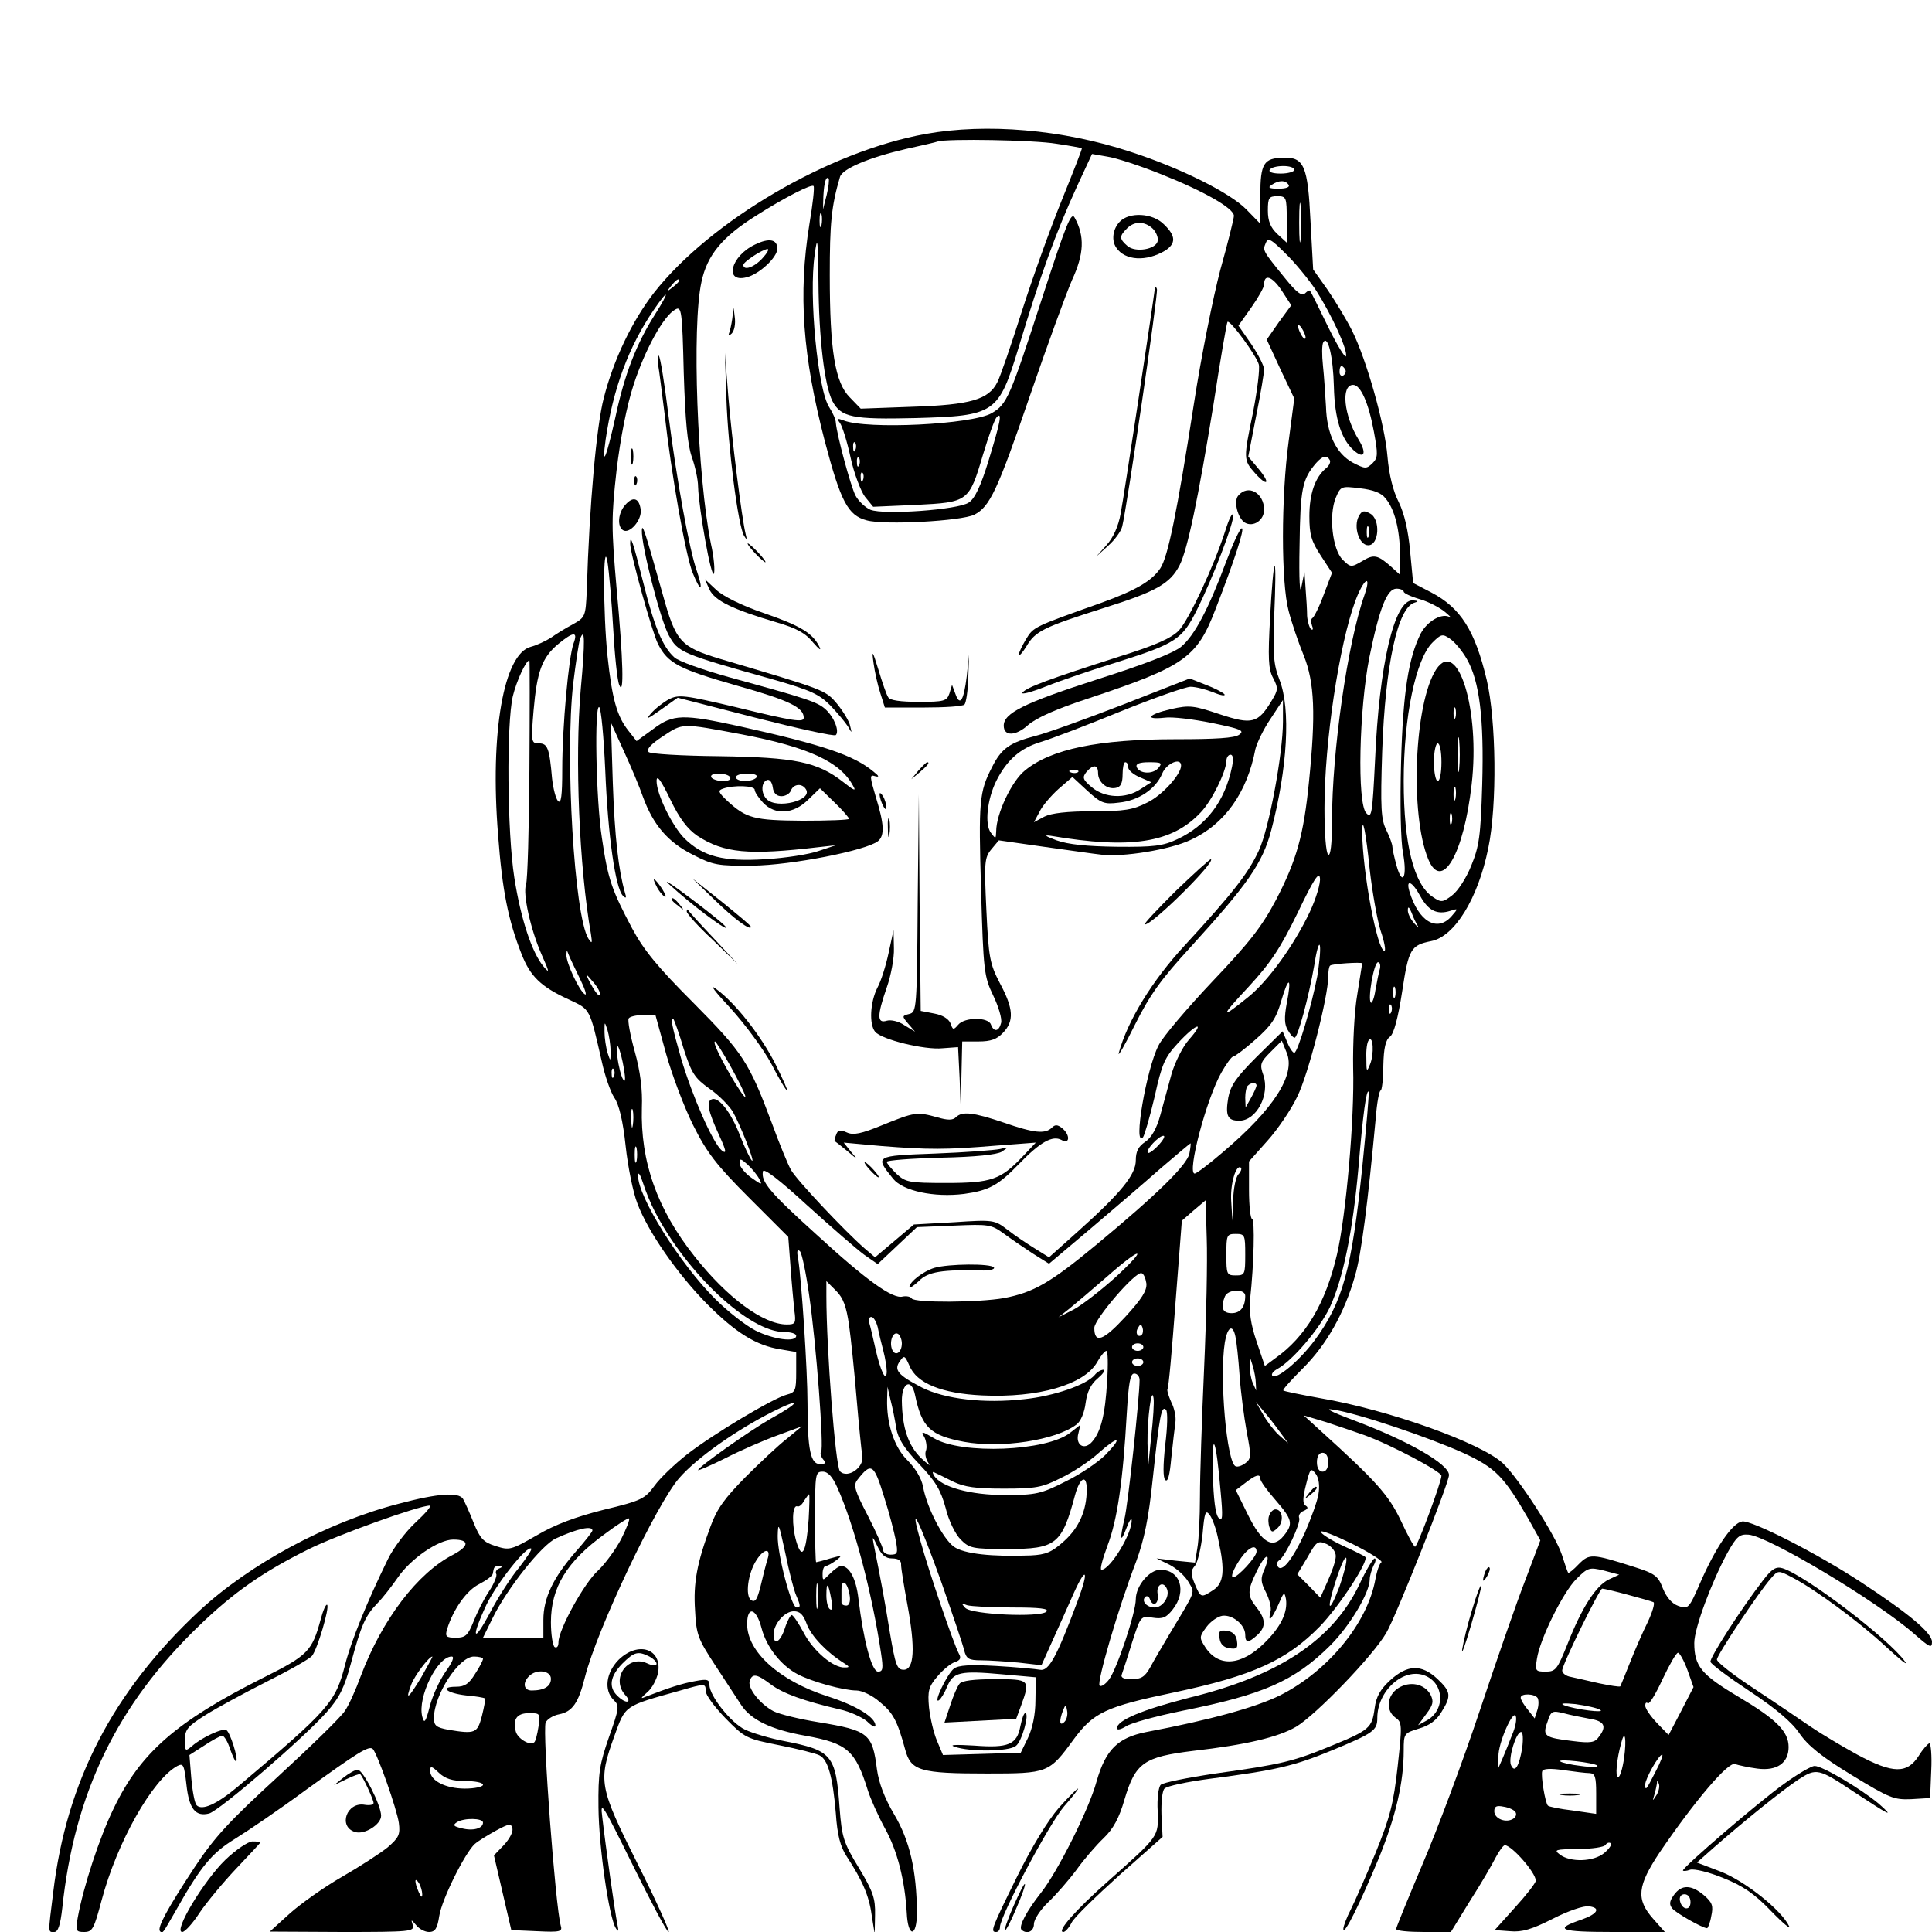 <?xml version="1.0" standalone="no"?>
<!DOCTYPE svg PUBLIC "-//W3C//DTD SVG 20010904//EN"
 "http://www.w3.org/TR/2001/REC-SVG-20010904/DTD/svg10.dtd">
<svg version="1.0" xmlns="http://www.w3.org/2000/svg"
 width="512pt" height="512pt" viewBox="0 0 512 512"
 preserveAspectRatio="xMidYMid meet">
<g transform="translate(0,512) scale(0.1,-0.1)"
fill="#000000" stroke-dasharray="5,5" stroke-linecap="round" stroke="none">
<path d="M2453 4765 c-256 -46 -570 -230 -720 -421 -58 -75 -107 -177 -133
-279 -19 -73 -38 -279 -45 -510 -3 -68 -4 -71 -36 -89 -19 -10 -45 -26 -59
-36 -14 -9 -38 -20 -53 -24 -72 -18 -109 -227 -87 -499 11 -148 27 -226 62
-315 23 -59 51 -87 126 -121 57 -27 54 -21 87 -165 8 -37 23 -80 33 -95 12
-17 23 -61 30 -128 6 -56 20 -124 31 -152 28 -75 106 -187 185 -267 76 -76
130 -110 195 -120 l41 -7 0 -53 c0 -49 -2 -54 -25 -60 -35 -9 -193 -103 -264
-158 -33 -26 -72 -63 -87 -84 -25 -34 -34 -39 -134 -63 -75 -19 -129 -39 -178
-68 -68 -39 -72 -40 -109 -28 -32 10 -41 20 -58 62 -11 28 -24 56 -28 63 -12
18 -65 15 -170 -13 -190 -49 -396 -160 -530 -285 -228 -213 -351 -451 -386
-745 -14 -112 -14 -105 3 -105 10 0 16 19 21 63 32 305 145 539 362 748 91 88
169 143 290 203 76 38 293 116 322 116 6 0 -11 -20 -38 -45 -26 -24 -59 -68
-73 -97 -55 -112 -97 -216 -113 -278 -26 -102 -41 -119 -285 -325 -56 -47 -95
-64 -109 -49 -5 5 -11 37 -14 71 l-5 62 39 25 c21 14 43 26 48 26 5 0 15 -16
21 -36 7 -19 14 -34 16 -32 6 7 -16 77 -26 83 -10 6 -65 -19 -92 -43 -17 -14
-18 -13 -18 17 0 27 7 36 53 65 28 18 102 58 163 89 60 30 115 61 121 69 14
17 47 128 40 135 -3 3 -11 -15 -17 -38 -23 -85 -34 -96 -152 -155 -231 -116
-326 -199 -397 -347 -38 -78 -80 -207 -95 -289 -6 -35 -5 -38 17 -38 22 0 26
8 46 83 41 155 135 321 201 357 16 8 18 3 24 -49 7 -65 24 -86 60 -77 27 7
251 200 312 269 33 37 47 65 64 129 27 101 38 126 70 159 14 14 38 45 54 68
34 50 108 101 147 101 44 0 43 -17 0 -40 -94 -48 -188 -171 -245 -322 -13 -36
-32 -78 -42 -92 -9 -15 -88 -92 -175 -172 -131 -120 -170 -162 -223 -242 -73
-111 -100 -161 -92 -170 7 -7 6 -8 41 53 67 119 96 154 158 192 34 21 118 78
187 129 137 99 168 119 178 109 12 -12 64 -160 69 -196 4 -31 0 -39 -30 -65
-20 -16 -74 -51 -121 -78 -47 -27 -109 -71 -138 -97 l-53 -48 192 -1 c179 0
192 1 187 18 -5 16 -5 16 9 0 8 -10 23 -18 34 -18 16 0 22 9 27 42 7 45 68
167 94 191 9 8 35 24 57 36 35 19 40 19 43 5 2 -9 -8 -28 -23 -44 l-26 -27 23
-99 23 -99 69 -3 c61 -3 67 -1 62 15 -14 50 -49 514 -40 538 4 9 20 19 36 22
35 7 51 30 68 98 32 127 191 461 250 528 47 54 151 127 248 176 78 39 74 25
-6 -19 -56 -32 -192 -128 -192 -136 0 -2 33 12 73 32 39 20 101 47 137 60 l65
24 -40 -33 c-22 -17 -71 -63 -110 -102 -54 -55 -75 -83 -92 -130 -36 -97 -46
-150 -41 -223 3 -63 8 -76 52 -143 27 -41 58 -89 70 -107 26 -40 80 -66 171
-82 111 -20 132 -39 165 -145 7 -22 27 -67 45 -100 33 -59 53 -138 58 -224 3
-67 27 -66 27 1 -1 111 -19 190 -60 259 -26 44 -41 84 -46 120 -12 95 -22 103
-155 125 -50 8 -103 21 -119 29 -36 19 -70 62 -63 81 7 20 19 18 56 -10 32
-24 88 -44 182 -66 28 -6 60 -21 73 -32 12 -12 22 -17 22 -11 0 22 -50 53
-128 78 -127 41 -212 118 -212 191 0 49 24 43 38 -10 13 -51 52 -100 96 -123
38 -20 122 -43 156 -43 14 0 42 -13 61 -30 36 -29 47 -50 68 -127 15 -56 40
-63 216 -63 162 0 165 1 230 90 53 72 85 87 267 125 208 44 298 85 386 175 52
54 131 175 120 184 -1 2 -29 16 -60 30 -32 15 -58 32 -58 37 0 5 38 -10 85
-33 46 -23 80 -45 76 -48 -5 -3 -12 -23 -16 -45 -21 -117 -126 -244 -253 -308
-65 -32 -185 -65 -354 -97 -76 -15 -108 -47 -132 -131 -20 -74 -104 -241 -148
-296 -37 -47 -59 -88 -51 -97 14 -13 33 -5 33 15 0 12 17 38 38 58 21 20 55
59 75 86 20 28 52 65 72 84 25 24 41 53 55 102 29 98 52 113 182 129 140 16
225 36 273 64 52 31 204 188 239 249 25 42 166 397 166 418 0 29 -108 91 -255
146 -61 23 -77 32 -50 27 62 -9 251 -73 342 -114 87 -40 109 -63 175 -178 l30
-54 -40 -106 c-23 -59 -77 -215 -121 -347 -44 -132 -112 -314 -151 -405 -38
-90 -70 -168 -70 -172 0 -5 33 -8 73 -8 l72 0 51 83 c29 45 59 97 68 115 9 17
20 32 24 32 19 -1 82 -73 82 -94 0 -6 -25 -38 -55 -71 l-54 -60 41 -3 c31 -3
58 5 113 33 41 21 82 35 96 33 32 -4 23 -20 -19 -35 -77 -26 -59 -33 82 -33
l138 0 -31 35 c-46 52 -42 87 18 177 92 135 181 240 199 233 9 -3 36 -9 59
-12 52 -7 83 15 83 57 0 42 -33 74 -134 134 -97 58 -116 80 -116 142 0 39 46
162 88 239 24 43 32 50 56 48 52 -4 340 -176 439 -263 41 -36 47 -39 47 -21 0
24 -63 76 -188 158 -114 75 -290 165 -315 161 -26 -4 -70 -68 -111 -162 -30
-69 -32 -71 -58 -62 -17 6 -31 22 -41 46 -13 34 -21 40 -78 58 -110 35 -117
35 -145 7 -14 -15 -27 -25 -28 -23 -2 2 -9 23 -17 48 -17 52 -114 202 -156
242 -58 54 -303 142 -486 173 -50 9 -94 18 -96 20 -2 3 22 29 53 60 61 61 109
145 137 244 17 58 34 194 55 419 3 39 9 72 13 72 3 0 7 30 7 66 1 46 6 69 18
77 10 8 21 49 32 120 17 113 23 122 77 133 62 12 124 113 151 246 24 114 21
340 -4 446 -31 131 -69 191 -147 232 l-48 25 -8 84 c-5 55 -15 99 -30 130 -15
29 -26 73 -30 121 -7 86 -56 258 -94 334 -14 28 -43 76 -64 107 l-39 55 -7
128 c-7 146 -17 170 -72 168 -52 -1 -61 -15 -61 -100 l0 -75 -37 38 c-43 44
-175 110 -308 153 -179 59 -381 76 -542 47z m347 -26 c35 -5 66 -11 67 -12 1
-2 -23 -63 -53 -137 -30 -74 -78 -207 -106 -295 -28 -88 -57 -173 -65 -188
-23 -46 -71 -60 -225 -65 l-137 -5 -29 30 c-39 39 -53 124 -53 324 0 136 4
182 27 260 6 22 79 52 174 74 41 9 80 18 85 20 25 8 256 4 315 -6z m278 -81
c113 -45 192 -90 192 -110 0 -7 -16 -72 -36 -143 -19 -72 -51 -231 -70 -355
-45 -290 -69 -406 -89 -436 -22 -33 -64 -58 -155 -91 -180 -64 -181 -64 -201
-97 -10 -17 -19 -35 -19 -41 0 -5 9 4 20 22 24 41 46 51 206 102 137 43 175
64 200 113 21 41 49 175 90 427 18 118 35 216 37 218 7 6 77 -90 83 -113 3
-12 -4 -68 -15 -125 -26 -126 -26 -128 5 -163 34 -38 42 -27 8 13 l-26 31 21
108 c12 59 21 114 21 123 0 9 -15 39 -34 67 l-34 49 34 48 c19 27 34 54 34 61
0 29 21 22 46 -15 l26 -40 -33 -45 -32 -46 36 -78 37 -78 -15 -114 c-20 -148
-20 -374 0 -449 8 -31 26 -84 40 -118 29 -72 32 -157 14 -334 -14 -142 -33
-209 -87 -313 -38 -72 -71 -114 -169 -217 -67 -71 -132 -147 -143 -170 -32
-62 -68 -272 -41 -243 4 5 18 53 31 108 19 87 27 104 62 142 48 52 74 60 29 9
-17 -19 -37 -60 -46 -90 -8 -30 -22 -80 -30 -110 -10 -37 -24 -60 -40 -71 -18
-12 -25 -25 -25 -49 0 -38 -39 -86 -154 -189 l-76 -68 -37 23 c-21 13 -54 35
-73 50 -34 26 -37 27 -141 20 l-107 -6 -52 -44 -51 -43 -27 23 c-52 45 -183
184 -196 209 -8 14 -31 70 -51 125 -60 160 -76 185 -207 317 -95 95 -132 140
-163 198 -54 102 -64 130 -80 240 -16 102 -20 355 -7 346 5 -3 12 -79 16 -168
7 -172 27 -313 47 -332 8 -8 10 -6 5 9 -17 60 -27 147 -32 290 l-5 160 34 -75
c19 -41 42 -96 51 -122 27 -74 66 -120 132 -153 54 -28 67 -30 159 -29 101 1
301 40 332 65 18 15 16 46 -6 117 -16 54 -17 60 -2 55 12 -3 11 0 -4 12 -53
44 -134 71 -354 120 -151 33 -177 33 -230 -7 l-44 -32 -22 28 c-30 38 -43 84
-55 197 -12 115 -12 320 0 249 4 -25 11 -104 15 -175 4 -72 11 -139 16 -150
13 -33 11 63 -7 256 -14 161 -14 188 0 313 10 84 27 171 45 226 30 93 80 184
111 200 16 9 18 -3 22 -168 4 -129 10 -189 21 -222 9 -25 17 -61 17 -80 2 -58
35 -246 42 -230 3 8 0 44 -8 79 -36 179 -51 577 -25 694 15 71 55 119 144 175
77 49 148 85 153 79 3 -3 -2 -48 -11 -101 -30 -186 -18 -349 41 -576 42 -159
61 -196 111 -209 47 -13 250 -2 285 15 41 21 61 63 148 317 45 131 95 268 111
305 32 69 34 116 7 165 -9 17 -22 -15 -85 -209 -87 -268 -94 -285 -135 -309
-52 -30 -331 -44 -393 -19 -16 6 -18 5 -9 -7 6 -8 19 -49 28 -91 9 -42 27 -89
38 -104 l22 -27 114 5 c138 7 140 8 177 133 15 50 31 94 36 99 16 17 10 -13
-21 -114 -21 -69 -37 -102 -53 -112 -28 -19 -224 -33 -260 -19 -14 6 -32 23
-40 38 -13 26 -49 159 -52 193 0 8 -8 26 -17 40 -31 46 -55 296 -39 405 7 53
9 44 10 -72 1 -150 16 -274 37 -316 23 -43 53 -49 219 -45 213 6 221 11 275
189 59 195 97 300 155 427 l39 84 40 -7 c22 -3 87 -24 144 -47z m352 12 c0 -5
-16 -10 -36 -10 -21 0 -33 4 -29 10 3 6 19 10 36 10 16 0 29 -4 29 -10z
m-1239 -66 l-10 -39 1 35 c2 37 7 54 14 47 2 -2 0 -22 -5 -43z m1224 26 c4 -6
-7 -10 -27 -10 -25 0 -29 3 -18 10 19 13 37 13 45 0z m32 -142 c-2 -24 -4 -5
-4 42 0 47 2 66 4 43 2 -24 2 -62 0 -85z m-37 50 l0 -61 -25 23 c-18 17 -25
34 -25 62 0 34 3 38 25 38 24 0 25 -3 25 -62z m-1233 -15 c-3 -10 -5 -4 -5 12
0 17 2 24 5 18 2 -7 2 -21 0 -30z m1311 -173 c42 -66 84 -158 79 -174 -2 -6
-24 30 -48 79 -24 50 -45 92 -47 94 -1 3 -7 0 -13 -6 -9 -9 -23 2 -53 39 -60
74 -60 74 -52 93 6 16 13 13 52 -26 25 -24 62 -69 82 -99z m-1688 26 c0 -2 -8
-10 -17 -17 -16 -13 -17 -12 -4 4 13 16 21 21 21 13z m-64 -89 c-49 -77 -81
-159 -105 -272 -24 -108 -37 -140 -26 -60 20 136 61 246 127 343 41 60 44 52
4 -11z m1724 -62 c0 -5 -5 -3 -10 5 -5 8 -10 20 -10 25 0 6 5 3 10 -5 5 -8 10
-19 10 -25z m75 -130 c2 -84 19 -138 52 -168 28 -25 36 -9 14 27 -40 65 -48
146 -15 146 20 0 41 -48 55 -124 11 -60 11 -69 -4 -84 -16 -15 -19 -15 -52 2
-44 24 -69 76 -71 149 -2 32 -5 81 -8 108 -3 28 -3 56 1 62 12 20 26 -37 28
-118z m30 46 c3 -5 1 -12 -5 -16 -5 -3 -10 1 -10 9 0 18 6 21 15 7z m-1298
-213 c-3 -8 -6 -5 -6 6 -1 11 2 17 5 13 3 -3 4 -12 1 -19z m10 -40 c-3 -8 -6
-5 -6 6 -1 11 2 17 5 13 3 -3 4 -12 1 -19z m1247 13 c3 -5 -1 -15 -10 -22 -29
-24 -44 -68 -44 -127 0 -48 5 -66 30 -104 l30 -46 -22 -58 c-12 -33 -26 -60
-30 -62 -4 -2 -4 -11 -1 -20 4 -10 2 -13 -3 -9 -4 4 -9 20 -10 35 0 15 -2 47
-4 72 l-3 45 -8 -40 c-4 -25 -7 17 -5 110 2 150 7 175 44 218 17 19 28 22 36
8z m-1237 -53 c-3 -8 -6 -5 -6 6 -1 11 2 17 5 13 3 -3 4 -12 1 -19z m1385 -49
c24 -28 38 -84 38 -148 l0 -54 -22 20 c-37 33 -47 35 -78 16 -29 -17 -31 -17
-52 4 -27 27 -37 118 -18 164 13 31 15 31 64 25 35 -4 57 -12 68 -27z m-56
-256 c-45 -127 -86 -415 -86 -598 0 -62 -4 -94 -10 -90 -6 4 -10 56 -10 123 0
176 39 434 82 550 22 59 44 73 24 15z m104 9 c0 -4 19 -13 43 -20 24 -7 54
-23 68 -35 14 -12 19 -18 12 -13 -20 13 -60 -9 -78 -43 -32 -64 -47 -155 -52
-341 -3 -109 -1 -208 5 -240 12 -64 -1 -91 -17 -34 -6 22 -11 44 -11 50 0 6
-7 26 -16 44 -14 28 -16 58 -11 209 8 228 41 382 86 394 11 3 10 5 -5 6 -49 2
-89 -170 -100 -425 -7 -142 -9 -154 -23 -139 -25 25 -19 277 8 413 27 132 47
182 72 182 10 0 19 -4 19 -8z m-2200 -137 c-13 -35 -30 -221 -30 -334 0 -70
-3 -92 -11 -84 -6 6 -13 33 -16 60 -7 81 -12 93 -35 93 -20 0 -21 3 -14 87 9
103 22 140 65 176 41 34 53 34 41 2z m19 -122 c-16 -185 -4 -471 27 -648 4
-26 3 -27 -7 -12 -37 61 -62 480 -40 675 7 57 15 110 18 118 13 35 14 -3 2
-133z m2348 81 c34 -59 46 -158 41 -333 -4 -136 -8 -164 -29 -215 -13 -33 -36
-68 -51 -79 -25 -19 -29 -19 -51 -4 -50 33 -77 140 -77 307 0 171 32 323 76
367 23 23 27 24 47 10 12 -8 32 -32 44 -53z m-2484 -292 c-1 -159 -5 -296 -9
-306 -9 -24 12 -119 41 -185 21 -47 22 -52 6 -33 -31 36 -61 127 -78 236 -19
121 -21 407 -4 481 10 41 35 95 44 95 1 0 1 -130 0 -288z m562 92 c178 -34
262 -73 296 -137 9 -15 2 -12 -27 11 -68 53 -127 65 -327 68 -102 1 -183 6
-188 11 -7 7 6 21 38 42 53 35 48 35 208 5z m-117 -269 c71 -46 135 -52 322
-30 l45 5 -45 -15 c-25 -9 -89 -19 -142 -22 -111 -7 -165 7 -214 55 -32 32
-74 117 -74 152 0 18 11 4 36 -48 25 -52 46 -79 72 -97z m87 155 c3 -6 -5 -10
-19 -10 -14 0 -28 5 -31 10 -3 6 5 10 19 10 14 0 28 -4 31 -10z m70 0 c-3 -5
-17 -10 -31 -10 -13 0 -24 5 -24 10 0 6 14 10 31 10 17 0 28 -4 24 -10z m66
-50 c11 0 22 7 25 15 7 18 30 20 40 3 18 -29 -77 -53 -104 -26 -16 16 -15 45
1 51 7 2 13 -6 15 -20 2 -15 10 -23 23 -23z m-71 17 c0 -6 10 -21 22 -34 32
-34 81 -31 120 8 l31 30 38 -37 c22 -21 39 -41 39 -44 0 -3 -55 -5 -123 -5
-129 1 -149 6 -200 53 -24 23 -25 27 -11 32 29 10 84 8 84 -3z m1630 -212 c7
-61 20 -134 29 -162 10 -29 14 -53 10 -53 -19 0 -58 208 -59 314 0 50 10 0 20
-99z m-159 -112 c-41 -87 -111 -184 -164 -226 -74 -60 -74 -53 2 28 59 64 84
102 130 196 42 88 57 111 59 92 2 -13 -10 -54 -27 -90z m293 42 c21 -38 44
-50 79 -39 22 7 22 7 3 -15 -38 -42 -87 -13 -111 67 -10 34 8 26 29 -13z m-6
-80 c4 -6 -1 -2 -10 8 -10 11 -18 27 -17 36 0 10 4 7 10 -8 5 -14 13 -30 17
-36z m-267 -132 c-15 -78 -52 -203 -61 -203 -4 0 -13 13 -19 29 l-12 28 -69
-68 c-54 -54 -69 -76 -75 -108 -8 -48 -2 -61 29 -61 46 0 82 69 64 121 -10 28
-8 34 19 61 l30 30 13 -32 c24 -58 -34 -149 -170 -264 -36 -31 -69 -56 -74
-56 -21 0 31 198 71 268 13 23 27 42 31 42 4 0 31 20 59 45 42 37 55 56 68
101 20 69 29 66 15 -5 -7 -38 -6 -57 3 -71 6 -11 14 -20 18 -20 8 0 37 106 52
192 6 40 13 63 15 51 2 -12 -2 -48 -7 -80z m-1954 -7 c13 -26 19 -45 13 -41
-15 9 -50 84 -49 105 1 13 1 13 6 0 3 -8 17 -37 30 -64z m2073 41 c0 -1 -6
-38 -13 -82 -8 -45 -12 -131 -11 -195 4 -133 -19 -393 -43 -495 -30 -129 -83
-218 -164 -275 l-27 -20 -22 65 c-16 47 -20 80 -17 113 10 90 13 212 5 212 -4
0 -8 34 -8 76 l0 76 49 55 c27 30 63 83 79 117 29 58 82 265 82 318 0 14 2 27
5 29 4 5 85 10 85 6z m47 -14 c-3 -10 -8 -35 -12 -57 -3 -21 -9 -36 -12 -33
-9 9 8 107 19 107 5 0 7 -8 5 -17z m-2067 -67 c0 -12 -14 5 -31 39 -8 16 -6
15 10 -4 12 -13 21 -28 21 -35z m2107 -8 c-3 -7 -5 -2 -5 12 0 14 2 19 5 13 2
-7 2 -19 0 -25z m-10 -40 c-3 -8 -6 -5 -6 6 -1 11 2 17 5 13 3 -3 4 -12 1 -19z
m-1922 -110 c16 -57 48 -142 72 -190 36 -72 61 -105 148 -192 l104 -104 6 -79
c3 -43 8 -95 10 -115 5 -35 3 -38 -20 -38 -62 0 -158 71 -244 180 -100 126
-144 252 -140 394 2 49 -4 96 -19 150 -12 43 -19 82 -16 87 3 5 20 9 38 9 l33
0 28 -102z m47 12 c21 -65 29 -77 68 -105 25 -17 52 -45 62 -61 21 -37 62
-142 50 -129 -5 6 -19 35 -31 66 -24 62 -56 102 -74 96 -16 -5 -11 -31 19 -96
19 -41 20 -50 7 -40 -24 20 -78 143 -108 244 -24 84 -30 113 -20 104 2 -3 15
-38 27 -79z m-194 -5 c0 -29 0 -29 -8 -5 -4 14 -8 39 -8 55 0 29 0 29 8 5 4
-14 8 -38 8 -55z m2013 -35 c-9 -23 -10 -21 -10 16 -1 22 2 44 7 48 11 12 14
-37 3 -64z m-1977 -15 c4 -26 3 -35 -3 -25 -5 8 -12 35 -15 60 -7 55 8 24 18
-35z m280 13 c47 -84 57 -117 14 -48 -35 58 -61 110 -53 110 2 0 20 -28 39
-62z m-307 -30 c-3 -8 -6 -5 -6 6 -1 11 2 17 5 13 3 -3 4 -12 1 -19z m1703
-25 c-1 -5 -7 -19 -15 -33 l-14 -25 -1 26 c0 14 3 29 7 32 9 9 23 9 23 0z
m280 -218 c-28 -269 -51 -355 -126 -457 -40 -54 -101 -105 -112 -94 -4 4 2 12
13 18 40 22 111 105 139 163 35 75 61 201 76 370 12 143 21 208 27 202 2 -2
-6 -93 -17 -202z m-1933 113 c-2 -13 -4 -5 -4 17 -1 22 1 32 4 23 2 -10 2 -28
0 -40z m1393 -53 c-13 -14 -26 -23 -28 -20 -7 7 29 45 41 45 6 0 0 -11 -13
-25z m-1383 -42 c-3 -10 -5 -2 -5 17 0 19 2 27 5 18 2 -10 2 -26 0 -35z m1465
20 c-6 -30 -84 -107 -247 -242 -122 -101 -166 -126 -244 -141 -67 -12 -238
-13 -245 -1 -3 5 -14 7 -24 5 -26 -7 -95 42 -229 165 -124 112 -147 140 -141
167 2 9 43 -22 118 -91 63 -57 131 -116 150 -130 l36 -25 52 49 52 49 98 4
c92 4 99 3 132 -21 19 -14 54 -38 77 -53 l43 -27 109 92 c59 50 143 122 186
160 43 37 79 67 80 67 1 0 0 -12 -3 -27z m-1140 -67 c9 -17 7 -17 -21 3 -17
12 -31 30 -31 38 0 14 3 13 21 -3 11 -10 25 -27 31 -38z m1270 12 c-7 -7 -13
-37 -14 -67 l-2 -56 -3 49 c-4 46 13 104 26 91 2 -3 -1 -11 -7 -17z m-1547
-98 c85 -165 251 -320 343 -320 17 0 32 -4 32 -10 0 -18 -60 -10 -108 14 -27
14 -74 51 -106 83 -94 93 -207 274 -205 328 0 11 6 2 13 -20 7 -22 21 -56 31
-75z m1456 -416 c-6 -133 -11 -286 -11 -340 0 -54 -3 -116 -7 -137 l-6 -38
-51 5 -51 6 35 -17 c19 -10 41 -30 50 -46 17 -30 21 -18 -51 -138 -19 -32 -42
-71 -51 -88 -14 -25 -24 -31 -49 -31 -21 0 -30 4 -26 13 2 6 15 44 27 84 23
71 23 71 55 66 26 -4 36 0 53 22 38 48 20 105 -33 105 -29 0 -65 -43 -65 -78
0 -36 -50 -185 -71 -213 -10 -13 -21 -20 -25 -16 -8 8 50 207 97 329 21 57 33
113 44 220 18 168 23 194 35 182 5 -5 4 -45 -2 -93 -6 -55 -6 -87 0 -93 7 -7
12 13 16 58 4 38 9 81 11 95 2 14 -3 38 -11 53 -7 16 -12 31 -10 35 3 3 12
105 21 226 l17 220 31 27 32 27 3 -102 c2 -56 -1 -210 -7 -343z m109 301 c0
-52 -1 -55 -25 -55 -24 0 -25 3 -25 55 0 52 1 55 25 55 24 0 25 -3 25 -55z
m-1156 -105 c19 -128 40 -409 32 -417 -3 -4 -1 -12 5 -20 9 -10 7 -13 -8 -13
-25 0 -33 38 -33 161 0 87 -16 331 -25 384 -4 19 -2 26 5 19 5 -5 16 -57 24
-114z m812 45 c-39 -35 -88 -73 -110 -85 l-41 -21 29 23 c16 13 61 51 100 85
93 82 111 80 22 -2z m82 -16 c2 -19 -12 -41 -56 -89 -58 -63 -82 -72 -82 -29
0 23 109 150 125 145 6 -1 11 -14 13 -27z m-788 -110 c5 -35 14 -122 20 -194
6 -71 13 -140 15 -152 7 -31 -39 -63 -59 -42 -12 13 -36 325 -36 464 l0 40 26
-26 c19 -19 27 -42 34 -90z m1050 77 c0 -30 -13 -46 -36 -46 -24 0 -30 14 -18
44 8 20 54 21 54 2z m-974 -83 c3 -16 10 -44 15 -63 5 -19 9 -44 9 -55 -1 -31
-17 2 -30 61 -6 27 -13 57 -16 67 -3 9 -1 17 5 17 6 0 13 -12 17 -27z m700
-20 c-10 -10 -19 5 -10 18 6 11 8 11 12 0 2 -7 1 -15 -2 -18z m248 -5 c3 -13
8 -59 11 -103 3 -44 12 -111 19 -150 12 -62 12 -71 -3 -82 -9 -7 -20 -11 -26
-9 -24 7 -44 236 -29 329 7 41 21 49 28 15z m-884 -18 c0 -25 -18 -36 -26 -16
-8 21 3 49 16 41 5 -3 10 -15 10 -25z m640 -10 c0 -5 -7 -10 -15 -10 -8 0 -15
5 -15 10 0 6 7 10 15 10 8 0 15 -4 15 -10z m-96 -89 c-5 -91 -17 -136 -40
-162 -21 -24 -45 -8 -36 23 l5 22 -27 -21 c-62 -49 -287 -58 -360 -15 -34 20
-36 20 -26 3 5 -11 7 -27 4 -35 -4 -9 0 -24 7 -34 7 -9 -2 -3 -20 14 -34 33
-50 80 -51 152 0 49 26 60 35 15 18 -86 40 -107 130 -124 98 -18 243 4 298 46
11 8 21 32 24 57 4 30 14 50 32 65 14 12 21 22 15 23 -6 0 -17 -6 -23 -14 -22
-26 -108 -56 -187 -64 -105 -12 -210 0 -271 31 -64 33 -75 47 -58 70 11 16 13
15 25 -12 19 -47 86 -74 193 -79 148 -7 271 28 305 89 9 16 20 29 24 29 4 0 5
-35 2 -79z m96 49 c0 -5 -7 -10 -15 -10 -8 0 -15 5 -15 10 0 6 7 10 15 10 8 0
15 -4 15 -10z m298 -55 l1 -20 -9 20 c-5 11 -8 31 -8 45 l0 25 8 -25 c4 -14 8
-34 8 -45z m-308 8 c0 -47 -31 -333 -40 -368 -13 -55 -11 -67 5 -25 7 19 14
29 14 22 2 -35 -57 -132 -80 -132 -5 0 3 29 16 64 26 68 41 171 51 349 5 82 9
107 20 107 8 0 14 -8 14 -17z m-645 -127 c5 -29 21 -54 61 -96 44 -46 57 -69
70 -116 8 -34 26 -70 40 -84 23 -23 31 -25 123 -25 130 0 145 12 180 143 13
47 31 56 31 15 0 -55 -20 -101 -60 -137 -33 -30 -49 -36 -88 -38 -103 -4 -177
4 -204 23 -29 21 -72 104 -82 160 -4 21 -20 48 -41 69 -35 34 -56 97 -54 163
l1 32 8 -35 c5 -19 12 -53 15 -74z m676 -21 l-8 -80 -2 60 c-1 63 11 155 16
120 2 -11 -1 -56 -6 -100z m341 10 l22 -30 -25 22 c-13 12 -32 37 -42 55 l-19
33 21 -25 c12 -14 31 -38 43 -55z m223 -8 c70 -25 205 -97 205 -108 0 -16 -64
-189 -70 -188 -3 0 -20 31 -38 70 -32 67 -65 104 -212 237 l-45 41 60 -18 c33
-11 78 -26 100 -34z m-380 -152 c6 -65 5 -78 -5 -68 -9 8 -14 49 -16 120 -3
121 9 91 21 -52z m-306 99 c-19 -19 -66 -51 -105 -70 -65 -33 -79 -36 -161
-36 -91 0 -169 21 -188 52 -4 7 -4 11 1 8 5 -2 27 -13 49 -24 31 -15 61 -19
135 -19 84 0 102 3 151 28 32 15 77 45 100 66 54 48 66 44 18 -5z m591 -19 c0
-16 -6 -25 -15 -25 -9 0 -15 9 -15 25 0 16 6 25 15 25 9 0 15 -9 15 -25z
m-1177 -92 c14 -43 27 -95 31 -115 6 -34 5 -38 -14 -38 -11 0 -20 6 -20 13 0
6 -18 47 -40 90 -35 67 -39 81 -28 95 37 48 44 43 71 -45z m1151 7 c-3 -19
-20 -65 -36 -102 -32 -70 -61 -107 -72 -89 -4 5 -2 12 4 16 16 10 58 99 53
112 -3 7 3 16 12 19 11 5 13 9 5 14 -8 5 -8 19 1 55 11 44 13 46 26 29 8 -11
11 -31 7 -54z m-1275 18 c45 -100 92 -279 116 -440 6 -40 5 -48 -8 -48 -17 0
-39 84 -52 193 -6 53 -24 87 -46 87 -5 0 -18 -9 -29 -20 -20 -20 -20 -20 -20
0 0 11 4 20 8 20 5 0 17 7 28 15 17 13 16 14 -16 5 -19 -6 -36 -10 -37 -10 -2
0 -3 54 -3 120 0 114 1 120 20 120 14 0 26 -13 39 -42z m1121 23 c0 -6 18 -31
40 -56 45 -52 48 -63 22 -95 -29 -36 -58 -19 -95 56 l-32 65 25 19 c28 22 40
25 40 11z m-1197 -108 c-7 -91 -18 -108 -33 -57 -12 42 -11 97 3 92 5 -2 13 5
18 15 6 9 12 17 13 17 2 0 1 -30 -1 -67z m1086 -55 c18 -81 14 -114 -14 -132
-32 -21 -33 -21 -49 17 -11 27 -11 34 1 48 7 9 16 47 20 84 5 58 8 65 19 50 7
-9 18 -39 23 -67z m-1583 3 c-15 -28 -42 -65 -61 -83 -37 -33 -105 -157 -105
-190 0 -11 -4 -16 -10 -13 -5 3 -10 33 -10 66 0 92 42 161 143 234 33 25 62
43 64 41 3 -2 -7 -27 -21 -55z m848 -112 c30 -86 58 -168 61 -182 6 -23 12
-27 45 -27 20 0 65 -3 99 -6 l61 -7 31 69 c17 38 42 93 55 123 34 75 40 58 9
-24 -55 -147 -76 -185 -99 -180 -11 2 -64 7 -116 10 -70 4 -100 2 -112 -7 -18
-14 -56 -94 -40 -84 5 3 15 19 22 36 16 39 35 43 145 33 l90 -8 -1 -61 c0 -38
-8 -75 -20 -100 l-19 -39 -103 -3 -103 -3 -16 38 c-9 21 -18 61 -21 88 -4 44
-1 55 22 82 15 18 36 35 46 38 15 5 18 11 11 23 -14 26 -80 219 -101 296 -32
113 -6 62 54 -105z m-384 -37 c12 -28 12 -32 1 -32 -14 0 -51 141 -50 190 1
39 3 33 20 -45 10 -49 23 -100 29 -113z m-540 172 c0 -3 -20 -29 -45 -57 -59
-68 -85 -122 -85 -180 l0 -47 -80 0 -80 0 26 53 c39 79 130 193 167 210 57 26
97 35 97 21z m794 -74 c17 0 25 -6 24 -17 0 -10 8 -58 17 -107 21 -114 18
-171 -10 -171 -18 0 -22 12 -37 100 -14 88 -24 139 -43 235 -4 20 -2 18 10 -7
11 -24 22 -33 39 -33z m1176 6 c0 -12 -10 -41 -21 -65 l-20 -45 -30 31 -31 31
27 45 c24 43 28 45 51 35 14 -7 24 -20 24 -32z m-2165 -31 c-21 -25 -55 -78
-76 -118 -45 -85 -52 -70 -10 20 28 58 108 159 119 149 2 -3 -13 -25 -33 -51z
m1955 43 c0 -14 -50 -68 -62 -68 -10 0 8 37 30 63 18 20 32 22 32 5z m-1296
-20 c-4 -13 -12 -44 -18 -70 -9 -36 -14 -45 -25 -39 -17 11 -9 72 14 107 20
31 39 32 29 2z m1516 -72 c-30 -79 -36 -64 -8 21 13 39 24 62 26 53 2 -9 -7
-42 -18 -74z m-199 45 c-11 -24 -10 -34 4 -61 9 -18 15 -41 12 -51 -8 -32 3
-21 21 19 14 33 16 35 20 14 5 -35 -14 -74 -57 -116 -62 -61 -122 -65 -157
-11 -16 25 -16 27 3 53 11 15 30 28 42 30 27 4 61 -24 61 -50 0 -22 8 -23 32
-1 23 21 23 42 -2 73 -25 32 -25 44 1 97 23 48 39 51 20 4z m-2029 2 c-6 -2
-10 -9 -7 -14 3 -4 -5 -25 -19 -46 -14 -21 -32 -57 -41 -80 -15 -37 -21 -43
-47 -43 -26 0 -29 3 -23 23 16 52 52 103 85 119 19 10 36 22 36 28 3 18 4 20
17 19 9 0 9 -2 -1 -6z m2941 -29 c-34 -17 -71 -74 -109 -171 -27 -67 -31 -73
-58 -73 -27 0 -28 2 -23 34 8 53 70 178 105 212 30 30 34 31 72 22 l41 -11
-28 -13z m-2096 -71 c-2 -16 -4 -3 -4 27 0 30 2 43 4 28 2 -16 2 -40 0 -55z
m85 27 c2 -15 -2 -25 -9 -25 -7 0 -13 3 -13 8 0 4 0 19 0 34 0 33 17 20 22
-17z m-49 -8 c4 -21 3 -31 -3 -27 -6 3 -10 20 -10 37 0 38 5 34 13 -10z m890
26 c7 -20 -12 -48 -33 -48 -21 0 -36 17 -25 28 4 4 10 1 12 -5 8 -24 25 -13
21 12 -5 26 16 37 25 13z m1220 -14 c34 -9 65 -18 69 -20 4 -3 -3 -26 -15 -52
-13 -26 -34 -74 -47 -107 -13 -33 -25 -62 -26 -64 -2 -2 -27 2 -56 8 -29 7
-63 14 -75 17 -13 2 -23 10 -23 17 0 16 99 217 106 217 4 0 34 -7 67 -16z
m-1630 -34 c73 0 98 -3 90 -11 -16 -16 -198 -8 -215 10 -11 12 -10 13 5 7 10
-3 64 -6 120 -6z m-545 -44 c12 -32 52 -74 98 -103 16 -10 16 -12 3 -12 -30
-2 -84 44 -109 92 -14 26 -28 47 -32 47 -3 0 -12 -16 -18 -35 -12 -37 -30 -47
-30 -17 0 28 29 62 54 62 16 0 25 -9 34 -34z m2334 -122 l16 -45 -33 -64 -33
-63 -31 32 c-17 18 -31 38 -31 46 0 7 3 10 7 6 4 -3 21 25 39 64 18 38 36 70
41 70 4 0 16 -21 25 -46z m-3355 -18 c-35 -58 -44 -65 -27 -20 9 24 47 74 56
74 1 0 -12 -24 -29 -54z m64 14 c-16 -23 -35 -64 -42 -92 -11 -43 -15 -47 -20
-27 -13 51 40 159 78 159 8 0 2 -15 -16 -40z m99 34 c0 -4 -9 -22 -21 -40 -16
-26 -27 -34 -50 -34 -45 0 -26 -17 26 -23 25 -2 48 -6 50 -8 2 -2 -2 -23 -8
-47 -12 -45 -17 -48 -89 -36 -32 6 -38 11 -38 31 0 61 66 163 106 163 13 0 24
-3 24 -6z m180 -53 c0 -20 -18 -31 -51 -31 -21 0 -25 20 -7 38 20 20 58 15 58
-7z m2615 -51 c3 -6 3 -20 -1 -32 l-7 -22 -18 23 c-11 13 -19 27 -19 32 0 12
37 11 45 -1z m165 -31 c19 -10 -68 1 -95 12 -12 5 -1 6 30 3 28 -4 57 -10 65
-15z m-1419 -32 c-13 -13 -15 1 -4 30 7 17 8 17 11 -1 2 -10 -1 -23 -7 -29z
m1392 8 c39 -6 46 -20 24 -48 -10 -15 -22 -17 -69 -11 -75 9 -81 13 -67 51 9
29 13 30 42 23 18 -5 49 -11 70 -15z m-2786 -21 c-3 -20 -8 -39 -11 -41 -10
-11 -44 9 -49 28 -9 33 3 49 35 49 30 0 30 -1 25 -36z m2580 -22 c-8 -21 -19
-48 -25 -62 l-11 -25 0 30 c-1 35 39 126 46 107 3 -8 -1 -30 -10 -50z m27 -34
c-8 -49 -20 -69 -30 -45 -7 19 14 87 27 87 5 0 6 -18 3 -42z m270 -27 c-4 -28
-11 -51 -16 -51 -8 0 -4 48 9 93 9 35 14 9 7 -42z m85 -33 c-26 -51 -29 -56
-29 -37 0 15 36 79 45 79 3 0 -4 -19 -16 -42z m-156 13 c4 -4 -15 -5 -43 -1
-27 3 -52 9 -55 12 -9 8 89 -3 98 -11z m-3000 -41 c26 0 47 -4 47 -10 0 -5
-21 -10 -48 -10 -51 0 -92 21 -92 47 0 14 4 13 23 -5 17 -16 36 -22 70 -22z
m2980 21 c14 -1 17 -10 17 -54 l0 -54 -62 9 c-34 4 -64 10 -66 13 -7 7 -19 79
-15 91 2 7 22 8 56 3 28 -4 60 -8 70 -8z m177 -58 c-11 -17 -11 -17 -6 0 3 10
6 24 7 30 0 9 2 9 5 0 3 -7 0 -20 -6 -30z m-374 -45 c4 -6 1 -14 -6 -18 -19
-12 -50 0 -50 20 0 13 6 16 25 12 14 -2 28 -9 31 -14z m-2736 -28 c0 -16 -27
-23 -57 -15 -21 5 -24 8 -12 16 19 12 69 11 69 -1z m2971 -81 c-28 -23 -89
-25 -117 -4 -17 13 -13 14 48 15 37 0 70 5 73 11 4 6 10 7 14 4 3 -4 -5 -15
-18 -26z m-3132 -109 c0 -10 -3 -8 -9 5 -12 27 -12 43 0 25 5 -8 9 -22 9 -30z"/>
<path d="M2967 4532 c-18 -19 -22 -49 -9 -68 23 -35 80 -38 130 -8 29 19 28
39 -3 69 -30 31 -93 34 -118 7z m88 -18 c9 -9 15 -24 13 -33 -5 -22 -59 -31
-80 -13 -22 19 -22 26 -2 46 20 21 48 20 69 0z"/>
<path d="M2001 4472 c-64 -30 -83 -102 -23 -87 34 8 82 53 82 76 0 25 -22 29
-59 11z m19 -37 c-22 -24 -50 -33 -50 -17 0 8 50 41 64 42 5 0 -1 -11 -14 -25z"/>
<path d="M3061 4359 c-7 -55 -83 -559 -91 -599 -6 -35 -20 -65 -38 -85 l-27
-30 32 29 c17 15 34 38 37 51 13 53 96 619 92 629 -2 6 -5 8 -5 5z"/>
<path d="M1942 4288 c-1 -14 -5 -35 -8 -45 -5 -14 -4 -15 5 -7 7 7 11 26 8 45
-3 28 -4 29 -5 7z"/>
<path d="M1744 4154 c3 -16 10 -74 17 -129 18 -161 56 -378 75 -424 21 -52 29
-48 11 5 -20 55 -54 244 -76 417 -10 81 -21 150 -25 154 -3 4 -4 -7 -2 -23z"/>
<path d="M1925 4065 c4 -128 31 -340 47 -365 7 -12 8 -10 4 5 -10 40 -37 255
-46 366 l-9 114 4 -120z"/>
<path d="M1672 3910 c0 -19 2 -27 5 -17 2 9 2 25 0 35 -3 9 -5 1 -5 -18z"/>
<path d="M1681 3844 c0 -11 3 -14 6 -6 3 7 2 16 -1 19 -3 4 -6 -2 -5 -13z"/>
<path d="M3281 3806 c-12 -15 -1 -59 18 -71 22 -13 51 6 51 34 0 45 -43 69
-69 37z"/>
<path d="M1657 3782 c-19 -21 -22 -57 -6 -67 17 -11 50 26 47 54 -4 31 -20 37
-41 13z"/>
<path d="M3248 3716 c-31 -97 -97 -238 -124 -267 -20 -20 -61 -39 -158 -69
-187 -60 -244 -81 -256 -95 -6 -7 22 0 62 16 40 16 126 45 191 65 152 48 170
60 208 136 42 83 101 237 97 253 -2 8 -11 -10 -20 -39z"/>
<path d="M1701 3715 c-2 -39 49 -237 71 -278 25 -46 32 -49 278 -118 97 -28
120 -38 150 -68 19 -20 40 -45 47 -56 11 -19 11 -19 6 1 -2 12 -18 38 -34 58
-32 38 -31 37 -311 120 -105 32 -117 45 -152 172 -46 164 -54 189 -55 169z"/>
<path d="M3250 3633 c-47 -126 -84 -197 -120 -227 -21 -17 -95 -46 -227 -88
-189 -61 -243 -88 -243 -121 0 -29 32 -28 65 2 22 19 76 43 162 71 252 84 285
107 334 235 51 131 78 215 70 215 -5 0 -23 -39 -41 -87z"/>
<path d="M1670 3679 c0 -25 59 -238 74 -266 26 -51 55 -66 209 -110 139 -39
177 -58 177 -85 0 -13 -25 -10 -180 28 -136 32 -151 34 -177 21 -15 -8 -37
-25 -48 -38 -15 -17 -9 -15 26 10 l45 32 206 -53 c114 -29 209 -50 213 -46 10
10 -4 47 -27 68 -22 20 -47 28 -258 86 -68 19 -133 42 -143 52 -31 28 -53 81
-82 197 -27 108 -35 132 -35 104z"/>
<path d="M2000 3655 c13 -14 26 -25 28 -25 3 0 -5 11 -18 25 -13 14 -26 25
-28 25 -3 0 5 -11 18 -25z"/>
<path d="M3366 3486 c-6 -110 -5 -139 8 -163 14 -27 13 -32 -4 -60 -36 -60
-52 -64 -137 -36 -69 23 -80 25 -129 14 -61 -14 -73 -29 -18 -23 20 3 76 -4
126 -14 77 -16 87 -20 72 -31 -12 -9 -62 -12 -168 -12 -205 0 -331 -26 -400
-83 -35 -28 -76 -115 -76 -161 -1 -21 -1 -21 -14 -4 -17 22 -10 88 14 137 28
56 64 87 116 103 27 8 122 44 212 81 89 36 174 66 187 66 14 0 41 -7 61 -15
19 -8 32 -10 29 -5 -3 4 -25 16 -49 25 l-43 17 -179 -70 c-98 -38 -201 -75
-229 -82 -69 -18 -91 -33 -116 -83 -34 -66 -36 -89 -29 -328 6 -212 8 -227 32
-277 14 -29 24 -62 21 -73 -6 -23 -19 -25 -27 -4 -7 20 -70 20 -87 -1 -12 -14
-14 -14 -20 4 -5 12 -21 22 -43 26 l-36 7 -3 287 -2 287 -3 -288 c-2 -281 -3
-289 -22 -294 -20 -5 -20 -6 -3 -26 l18 -21 -28 17 c-16 11 -36 15 -47 12 -26
-8 -26 13 0 88 11 31 20 78 19 104 l-1 48 -13 -60 c-7 -33 -20 -75 -30 -93
-19 -38 -22 -96 -6 -116 17 -21 132 -49 179 -44 l41 3 4 -80 3 -80 2 88 2 87
43 0 c33 0 49 6 65 23 30 31 28 64 -8 131 -27 52 -30 68 -36 194 -6 127 -5
139 13 161 l20 24 119 -17 c65 -9 134 -19 153 -21 56 -7 181 13 236 39 90 41
150 125 172 241 4 16 21 52 40 80 l33 50 0 -57 c0 -85 -37 -285 -64 -342 -27
-59 -68 -112 -196 -251 -88 -95 -152 -201 -175 -285 -4 -14 16 20 43 75 40 80
70 121 147 205 151 166 191 222 214 310 43 164 52 321 22 398 -16 41 -18 65
-14 175 3 70 4 127 1 127 -3 0 -8 -60 -12 -134z m-101 -398 c-19 -92 -68 -156
-145 -192 -38 -18 -63 -21 -160 -20 -80 1 -129 6 -160 17 -30 11 -35 15 -15
12 212 -36 321 -19 397 62 29 30 67 107 68 136 0 9 5 17 11 17 7 0 8 -12 4
-32z m-275 -2 c0 -7 14 -19 31 -26 l30 -13 -28 -18 c-40 -27 -96 -24 -130 5
-24 20 -25 26 -14 40 18 21 31 20 31 -3 0 -24 24 -44 47 -39 13 2 18 13 18 36
0 17 3 32 7 32 5 0 8 -6 8 -14z m80 -1 c-15 -18 -51 -16 -58 3 -2 8 8 12 33
12 33 0 36 -2 25 -15z m60 6 c0 -23 -50 -79 -90 -98 -37 -19 -60 -23 -145 -23
-67 0 -109 -5 -127 -14 l-28 -15 15 28 c7 15 30 42 50 60 l37 32 40 -37 c36
-33 45 -36 83 -31 52 5 98 36 115 77 11 27 50 44 50 21z m-273 -17 c-3 -3 -12
-4 -19 -1 -8 3 -5 6 6 6 11 1 17 -2 13 -5z"/>
<path d="M1880 3558 c14 -30 62 -53 177 -87 55 -16 78 -29 98 -54 15 -17 22
-23 17 -12 -18 37 -49 56 -147 90 -59 20 -109 45 -127 62 l-30 28 12 -27z"/>
<path d="M2315 3363 c3 -23 11 -59 18 -80 l12 -38 102 0 c56 0 105 3 109 8 4
4 9 35 10 70 l2 62 -6 -57 c-8 -65 -18 -81 -30 -47 l-9 24 -7 -23 c-7 -20 -14
-22 -81 -22 -48 0 -77 4 -81 12 -5 7 -16 40 -26 73 -16 52 -18 54 -13 18z"/>
<path d="M2434 3078 l-19 -23 23 19 c21 18 27 26 19 26 -2 0 -12 -10 -23 -22z"/>
<path d="M2331 3015 c1 -19 18 -51 18 -35 0 8 -4 22 -9 30 -5 8 -9 11 -9 5z"/>
<path d="M2353 2925 c0 -22 2 -30 4 -17 2 12 2 30 0 40 -3 9 -5 -1 -4 -23z"/>
<path d="M3115 2758 c-49 -49 -86 -88 -81 -88 21 0 188 166 175 173 -2 1 -44
-37 -94 -85z"/>
<path d="M1775 2775 c59 -54 145 -118 150 -114 2 3 -40 37 -93 77 -53 40 -79
56 -57 37z"/>
<path d="M1740 2771 c5 -11 15 -23 21 -27 6 -3 3 5 -6 20 -20 30 -30 35 -15 7z"/>
<path d="M1893 2736 c52 -51 97 -84 97 -72 0 3 -35 32 -77 66 l-78 62 58 -56z"/>
<path d="M1780 2736 c0 -2 8 -10 18 -17 15 -13 16 -12 3 4 -13 16 -21 21 -21
13z"/>
<path d="M1820 2704 c0 -5 30 -39 68 -74 l67 -65 -65 70 c-36 38 -66 71 -67
74 -2 2 -3 0 -3 -5z"/>
<path d="M1936 2448 c39 -43 87 -108 108 -147 20 -39 39 -71 42 -71 2 0 -11
30 -30 68 -38 76 -108 165 -158 201 -20 15 -4 -6 38 -51z"/>
<path d="M2340 2139 c-58 -24 -79 -28 -96 -20 -18 8 -24 6 -28 -6 -4 -9 -5
-16 -4 -17 2 -1 16 -12 33 -26 28 -24 29 -24 10 -2 l-19 24 99 -9 c125 -10
173 -10 305 1 l105 8 -35 -37 c-58 -61 -82 -70 -202 -70 -99 0 -108 2 -132 24
-14 14 -26 28 -26 32 0 4 64 9 143 11 93 2 149 8 162 16 19 13 19 13 -5 7 -14
-3 -91 -9 -172 -12 -161 -6 -160 -6 -111 -67 26 -32 108 -50 188 -40 65 9 90
22 145 79 56 58 89 77 113 64 22 -13 24 13 2 31 -12 10 -19 10 -27 2 -18 -18
-47 -15 -128 13 -80 27 -110 31 -127 14 -8 -8 -22 -8 -49 0 -54 15 -60 14
-144 -20z"/>
<path d="M2305 2020 c10 -11 20 -20 23 -20 3 0 -3 9 -13 20 -10 11 -20 20 -23
20 -3 0 3 -9 13 -20z"/>
<path d="M3601 3752 c-15 -28 1 -77 25 -77 29 0 33 69 5 84 -16 9 -22 8 -30
-7z m26 -54 c-3 -7 -5 -2 -5 12 0 14 2 19 5 13 2 -7 2 -19 0 -25z"/>
<path d="M3806 3346 c-58 -89 -70 -384 -21 -503 36 -87 94 13 115 198 23 198
-37 391 -94 305z m51 -128 c-3 -7 -5 -2 -5 12 0 14 2 19 5 13 2 -7 2 -19 0
-25z m10 -135 c-2 -21 -4 -4 -4 37 0 41 2 58 4 38 2 -21 2 -55 0 -75z m-47 17
c0 -27 -4 -50 -10 -50 -5 0 -10 23 -10 50 0 28 5 50 10 50 6 0 10 -22 10 -50z
m37 -97 c-3 -10 -5 -4 -5 12 0 17 2 24 5 18 2 -7 2 -21 0 -30z m-10 -65 c-3
-7 -5 -2 -5 12 0 14 2 19 5 13 2 -7 2 -19 0 -25z"/>
<path d="M2476 1760 c-29 -9 -66 -37 -66 -51 0 -4 11 3 25 16 24 25 62 31 172
28 18 0 30 4 27 8 -7 11 -120 10 -158 -1z"/>
<path d="M3469 1163 c-13 -16 -12 -17 4 -4 16 13 21 21 13 21 -2 0 -10 -8 -17
-17z"/>
<path d="M3364 1105 c-4 -8 -3 -23 0 -32 6 -15 8 -15 23 -1 16 17 12 48 -7 48
-6 0 -13 -7 -16 -15z"/>
<path d="M2543 658 c-6 -7 -17 -33 -25 -58 l-15 -45 95 5 95 5 13 35 c25 69
23 70 -70 70 -55 0 -87 -4 -93 -12z"/>
<path d="M2704 545 c-9 -48 -31 -58 -122 -51 -50 3 -68 2 -52 -3 39 -14 144
-13 162 2 16 11 37 87 25 87 -4 0 -9 -16 -13 -35z"/>
<path d="M3232 778 c2 -15 11 -24 26 -26 20 -3 23 0 20 20 -2 15 -11 24 -26
26 -20 3 -23 0 -20 -20z"/>
<path d="M4138 363 c12 -2 32 -2 45 0 12 2 2 4 -23 4 -25 0 -35 -2 -22 -4z"/>
<path d="M3602 920 c-70 -146 -213 -241 -450 -299 -125 -32 -192 -60 -192 -81
0 -6 11 -3 24 5 13 9 80 27 148 41 216 43 298 79 393 173 52 52 105 140 105
176 0 9 5 25 10 36 6 10 7 19 3 19 -4 0 -23 -31 -41 -70z"/>
<path d="M3936 955 c-9 -26 -7 -32 5 -12 6 10 9 21 6 23 -2 3 -7 -2 -11 -11z"/>
<path d="M4673 933 c-58 -75 -143 -207 -140 -217 1 -6 48 -41 104 -78 68 -45
112 -82 132 -112 22 -32 59 -62 138 -110 100 -61 112 -66 158 -64 l50 3 3 73
c2 39 -1 72 -5 72 -4 -1 -17 -15 -28 -33 -31 -48 -68 -48 -163 3 -42 23 -97
56 -122 73 -25 17 -91 62 -147 99 -57 37 -103 73 -103 80 0 12 111 179 143
215 19 22 20 22 56 3 60 -31 177 -117 248 -183 37 -34 60 -53 52 -41 -41 59
-264 229 -325 248 -17 5 -28 -1 -51 -31z"/>
<path d="M3901 853 c-12 -38 -23 -85 -26 -104 -3 -19 8 11 24 66 16 55 28 101
26 103 -2 2 -13 -27 -24 -65z"/>
<path d="M1639 721 c-33 -34 -39 -80 -13 -106 16 -15 15 -22 -12 -98 -25 -72
-29 -95 -28 -187 1 -106 28 -292 46 -320 7 -11 8 -8 4 11 -6 29 -31 205 -40
284 -6 46 1 34 81 -128 48 -97 90 -177 95 -177 4 0 -32 81 -82 180 -103 206
-105 219 -62 339 30 83 25 79 175 121 66 19 67 19 67 -1 0 -11 24 -43 53 -73
50 -51 55 -54 142 -71 50 -10 98 -22 107 -27 22 -11 35 -57 43 -153 4 -59 12
-89 29 -115 41 -63 59 -103 66 -155 l8 -50 1 50 c1 44 -5 62 -43 125 -41 67
-45 82 -51 159 -10 141 -20 152 -147 177 -37 7 -84 21 -103 30 -37 17 -95 90
-95 119 0 14 -6 16 -37 10 -35 -6 -74 -19 -128 -40 -19 -8 -19 -7 1 11 12 10
24 33 28 51 11 64 -53 85 -105 34z m82 9 c28 -16 24 -32 -6 -18 -52 24 -97
-41 -58 -84 20 -22 1 -24 -21 -2 -24 23 -19 52 13 85 32 32 42 34 72 19z"/>
<path d="M3684 667 c-26 -24 -37 -43 -41 -74 -7 -52 -13 -58 -116 -100 -99
-41 -133 -49 -306 -73 -74 -11 -139 -24 -145 -30 -6 -6 -10 -37 -8 -70 2 -68
5 -64 -131 -185 -86 -76 -138 -135 -119 -135 5 0 15 11 22 25 7 14 65 70 127
126 l114 101 -3 58 c-1 34 2 64 8 70 7 7 60 18 120 26 178 23 223 34 323 75
111 46 121 53 121 86 0 72 69 134 125 113 53 -20 56 -93 5 -120 l-22 -12 22
30 c18 24 20 33 11 51 -16 29 -55 37 -86 17 -30 -20 -33 -59 -7 -78 18 -12 18
-20 6 -129 -11 -99 -20 -134 -58 -228 -25 -61 -55 -129 -66 -151 -11 -21 -20
-45 -20 -52 1 -20 45 69 95 190 44 109 65 198 65 283 0 45 1 46 40 58 28 8 47
22 60 44 27 43 25 54 -11 88 -42 39 -79 38 -125 -4z"/>
<path d="M4727 392 c-67 -48 -267 -220 -267 -229 0 -2 9 -2 19 2 11 3 49 -6
88 -22 52 -21 82 -41 127 -88 32 -33 53 -50 47 -39 -21 43 -117 119 -181 144
l-63 24 44 39 c82 72 184 154 225 181 48 31 53 30 149 -34 91 -60 108 -69 65
-31 -46 39 -150 101 -171 101 -9 0 -46 -22 -82 -48z"/>
<path d="M910 409 l-25 -20 33 16 c19 9 35 15 37 13 8 -9 35 -68 35 -76 0 -5
-10 -7 -23 -5 -48 9 -72 -58 -26 -72 25 -8 69 20 69 43 0 28 -48 122 -62 122
-7 0 -24 -10 -38 -21z"/>
<path d="M2806 329 c-28 -32 -71 -102 -111 -183 -68 -138 -71 -146 -55 -146 6
0 10 6 10 13 0 29 131 275 170 320 23 26 39 47 37 47 -3 0 -26 -23 -51 -51z"/>
<path d="M597 191 c-56 -54 -139 -191 -114 -191 7 0 28 23 46 51 19 28 62 80
97 117 35 37 64 68 64 69 0 2 -9 3 -21 3 -11 0 -44 -22 -72 -49z"/>
<path d="M2686 69 c-15 -34 -25 -63 -23 -65 2 -2 16 24 30 58 15 34 25 63 23
65 -2 2 -15 -24 -30 -58z"/>
<path d="M4436 98 c-12 -17 -13 -25 -4 -36 10 -12 80 -52 92 -52 2 0 8 14 11
32 6 27 3 36 -19 55 -34 29 -60 29 -80 1z m44 -19 c0 -24 -23 -21 -28 4 -2 10
3 17 12 17 10 0 16 -9 16 -21z"/>
</g>
</svg>